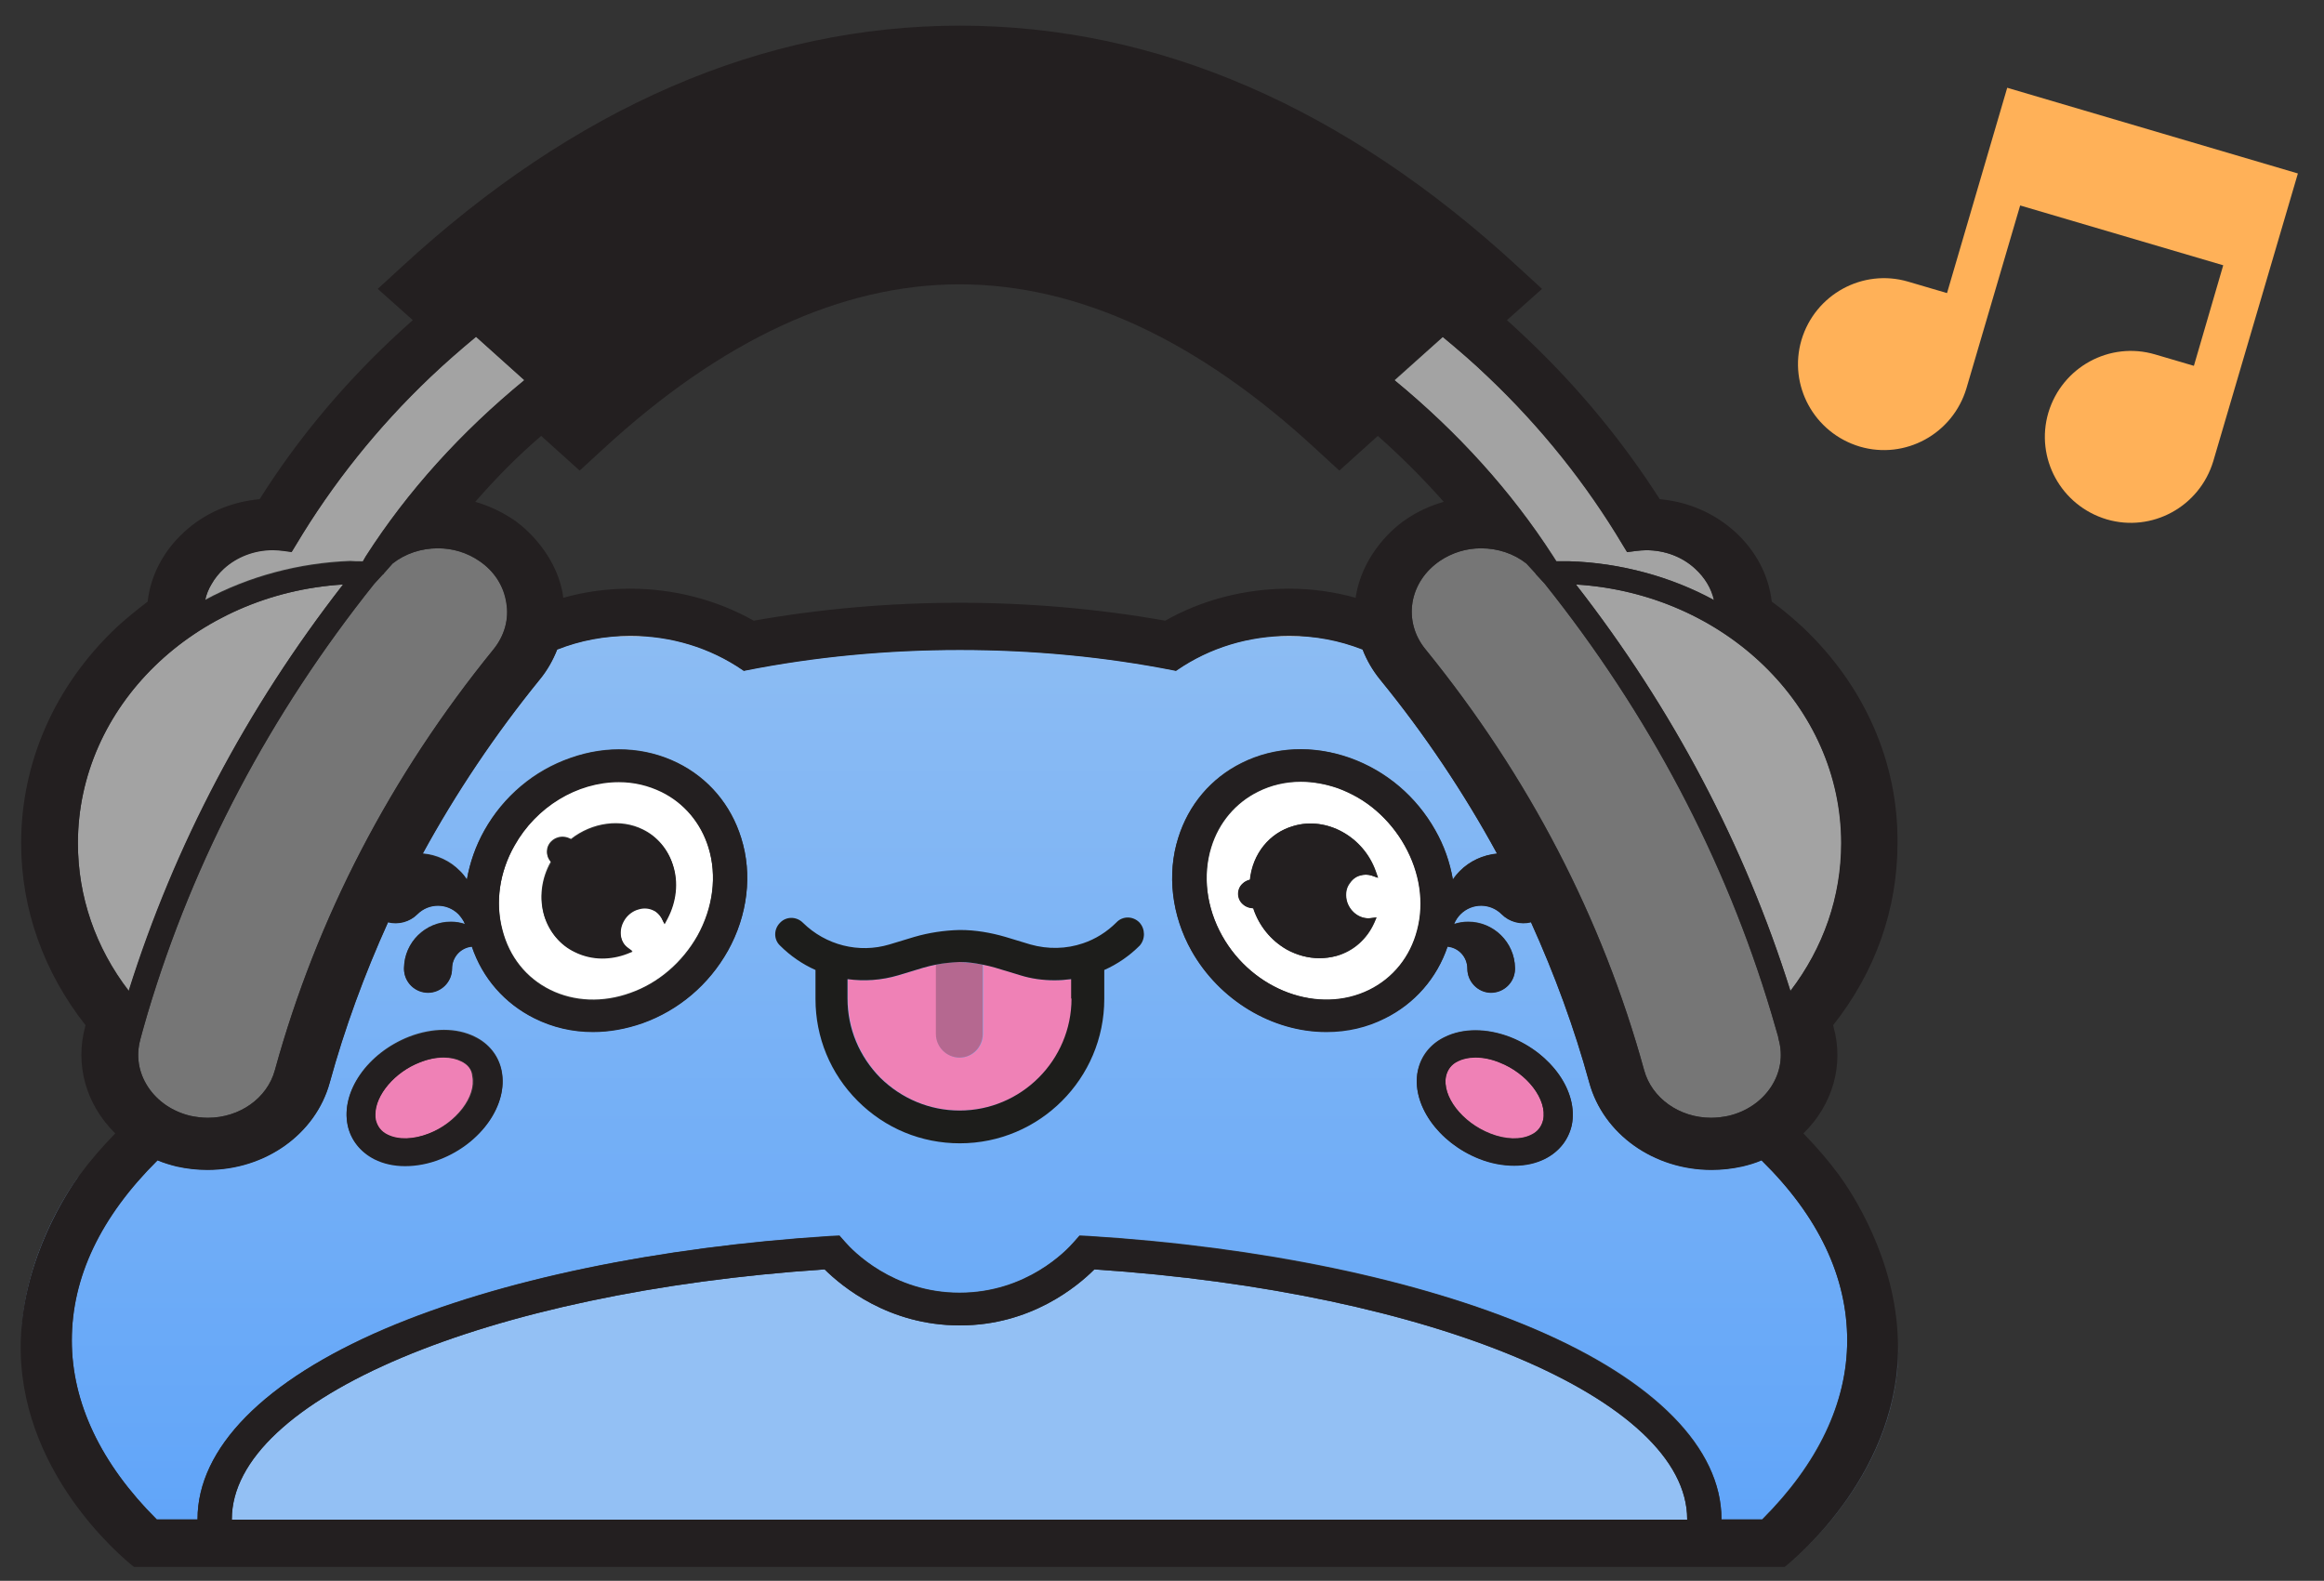 <svg width="61" height="41.5" xmlns="http://www.w3.org/2000/svg" xml:space="preserve" version="1.1">
 <rect width="100%" height="100%" fill="#333333" stroke="none"/>
 <defs>
  <linearGradient y2="1" x2="0.5" y1="0.001" x1="0.5" id="SVGID_1_">
   <stop stop-color="#C3D1E3" offset="0"/>
   <stop stop-color="#8CBCF3" offset="0"/>
   <stop stop-color="#61A5F9" offset="1"/>
  </linearGradient>
 </defs>
 <g>
  <title>Layer 1</title>
  <g id="svg_1">
   <g id="svg_2">
    <path id="svg_3" fill="none" d="m12.475,13.174c0.35,0.1 0.68,0.25 0.99,0.46c0.11,0.08 1.11,0.78 1.31,1.98c0,0.03 0.01,0.05 0.01,0.08c0.57,-0.16 1.16,-0.24 1.75,-0.24c1.15,0 2.28,0.29 3.25,0.84c1.75,-0.31 3.57,-0.47 5.4,-0.47c1.83,0 3.65,0.16 5.4,0.47c0.98,-0.55 2.1,-0.84 3.25,-0.84c0.59,0 1.18,0.08 1.75,0.24c0,-0.02 0.01,-0.05 0.01,-0.08c0.15,-0.92 0.77,-1.63 1.31,-1.98c0.3,-0.2 0.64,-0.36 0.99,-0.46c-0.53,-0.61 -1.11,-1.2 -1.73,-1.73l-1.01,0.91l-0.61,-0.56c-3.11,-2.87 -6.26,-4.33 -9.36,-4.33c-3.11,0 -6.26,1.46 -9.36,4.33l-0.61,0.56l-1.01,-0.91c-0.61,0.53 -1.2,1.11 -1.73,1.73z" class="st0"/>
    <path id="svg_4" fill="#93C0F4" d="m28.725,33.324c-0.45,0.45 -1.67,1.47 -3.52,1.47l-0.02,0c-1.86,0 -3.09,-1.03 -3.54,-1.47c-8.87,0.59 -15.56,3.41 -15.56,6.56l0,0.01l38.2,0l0,-0.01c0,-3.15 -6.69,-5.97 -15.56,-6.56z" class="st1"/>
    <path id="svg_5" fill="#EF81B6" d="m12.105,27.864c-0.12,-0.06 -0.28,-0.1 -0.46,-0.1c-0.2,0 -0.42,0.04 -0.63,0.13c-0.66,0.25 -1.17,0.86 -1.17,1.37c0,0.05 0,0.1 0.01,0.14c0.04,0.17 0.14,0.31 0.31,0.39c0.28,0.14 0.68,0.13 1.08,-0.03l0,0c0.73,-0.29 1.26,-0.98 1.15,-1.51c-0.01,-0.18 -0.12,-0.31 -0.29,-0.39z" class="st2"/>
    <path id="svg_6" fill="#A3A3A3" d="m40.765,14.594l0.09,0.14l0.02,0c0.11,0 0.21,0 0.31,0c0.68,0.02 1.36,0.13 2.01,0.3c0.63,0.17 1.23,0.41 1.8,0.72c-0.07,-0.31 -0.24,-0.59 -0.49,-0.82c-0.34,-0.31 -0.8,-0.49 -1.29,-0.49c-0.09,0 -0.18,0.01 -0.27,0.02l-0.23,0.03l-0.11,-0.18c-0.96,-1.62 -2.15,-3.1 -3.54,-4.42c-0.38,-0.36 -0.78,-0.71 -1.19,-1.05l-1.27,1.14c1.66,1.36 3.06,2.91 4.16,4.61z" class="st3"/>
    <path id="svg_7" fill="#A3A3A3" d="m9.005,15.344c-3.91,0.24 -6.96,3.21 -6.96,6.79c0,1.4 0.46,2.74 1.34,3.88c1.2,-3.82 3.09,-7.41 5.62,-10.67z" class="st3"/>
    <path id="svg_8" fill="#A3A3A3" d="m9.505,14.734l0.02,0c0.02,-0.03 0.04,-0.06 0.05,-0.09c0.01,-0.02 0.02,-0.03 0.03,-0.05c1.09,-1.7 2.5,-3.25 4.16,-4.62l-1.27,-1.14c-0.41,0.34 -0.82,0.69 -1.19,1.05c-1.39,1.32 -2.58,2.81 -3.54,4.42l-0.11,0.18l-0.22,-0.03c-0.09,-0.01 -0.18,-0.02 -0.27,-0.02c-0.49,0 -0.95,0.17 -1.29,0.49c-0.13,0.12 -0.24,0.25 -0.32,0.4c-0.08,0.13 -0.14,0.28 -0.17,0.42c1.15,-0.62 2.47,-0.97 3.81,-1.02c0.1,0.01 0.2,0.01 0.31,0.01z" class="st3"/>
    <path id="svg_9" fill="#767676" d="m12.575,14.724c-0.32,-0.21 -0.69,-0.33 -1.08,-0.33c-0.44,0 -0.86,0.14 -1.19,0.4l-0.23,0.26l-0.01,0.02l-0.01,0l-0.23,0.25c-2.73,3.42 -4.74,7.22 -5.95,11.28c-0.07,0.23 -0.13,0.44 -0.18,0.64c0,0.01 0,0.02 -0.01,0.03l0,0.01c-0.12,0.43 -0.05,0.87 0.2,1.25c0.25,0.38 0.65,0.65 1.12,0.76c0.15,0.03 0.3,0.05 0.45,0.05c0.84,0 1.56,-0.52 1.76,-1.25c1.1,-4 3.04,-7.72 5.74,-11.05c0.29,-0.36 0.41,-0.79 0.34,-1.23c-0.07,-0.44 -0.33,-0.83 -0.72,-1.09z" class="st4"/>
    <path id="svg_10" fill="#FFFFFF" d="m14.445,25.984c0.63,0.31 1.38,0.34 2.1,0.08c0.74,-0.26 1.36,-0.8 1.76,-1.5c0.41,-0.74 0.52,-1.59 0.29,-2.33c-0.2,-0.65 -0.64,-1.16 -1.23,-1.46c-0.35,-0.17 -0.72,-0.26 -1.12,-0.26c-1.09,0 -2.17,0.66 -2.74,1.67c-0.39,0.7 -0.51,1.49 -0.32,2.21c0.18,0.72 0.63,1.28 1.26,1.59zm-0.08,-3.72c0.03,-0.13 0.14,-0.24 0.27,-0.28c0.12,-0.04 0.24,-0.02 0.35,0.04c0.56,-0.44 1.31,-0.54 1.89,-0.25c0.37,0.18 0.65,0.51 0.78,0.92c0.14,0.45 0.09,0.96 -0.14,1.4l-0.08,0.15l-0.08,-0.16c-0.05,-0.09 -0.12,-0.16 -0.21,-0.2c-0.12,-0.06 -0.25,-0.07 -0.39,-0.03c-0.16,0.05 -0.3,0.16 -0.39,0.31c-0.14,0.26 -0.1,0.56 0.11,0.71l0.12,0.09l-0.15,0.06c-0.21,0.08 -0.43,0.12 -0.65,0.12c-0.26,0 -0.51,-0.06 -0.72,-0.17l0,0c-0.38,-0.19 -0.66,-0.52 -0.79,-0.93c-0.14,-0.46 -0.08,-0.98 0.17,-1.42c0,0 0,-0.01 0,-0.01c-0.08,-0.08 -0.12,-0.21 -0.09,-0.35z" class="st5"/>
    <path id="svg_11" fill="#767676" d="m40.315,15.074l0,0l-0.02,-0.03l-0.23,-0.25c-0.33,-0.26 -0.75,-0.4 -1.19,-0.4c-0.39,0 -0.77,0.11 -1.08,0.33c-0.39,0.26 -0.64,0.65 -0.72,1.09c-0.07,0.44 0.05,0.87 0.34,1.23c2.71,3.33 4.64,7.05 5.74,11.05c0.2,0.74 0.93,1.25 1.76,1.25c0.15,0 0.3,-0.02 0.45,-0.05c0.47,-0.11 0.87,-0.38 1.12,-0.76c0.25,-0.38 0.32,-0.82 0.2,-1.25l0,-0.01c0,-0.01 -0.01,-0.02 -0.01,-0.03l0,-0.02c-0.06,-0.2 -0.12,-0.42 -0.18,-0.62c-1.22,-4.06 -3.22,-7.86 -5.95,-11.28l-0.23,-0.25z" class="st4"/>
    <path id="svg_12" fill="#FFFFFF" d="m36.125,21.284c-0.3,-0.26 -0.64,-0.45 -1.01,-0.59c-0.32,-0.11 -0.65,-0.17 -0.97,-0.17c-0.4,0 -0.78,0.09 -1.12,0.26c-0.59,0.29 -1.03,0.81 -1.23,1.46c-0.23,0.74 -0.13,1.59 0.29,2.33c0.8,1.43 2.53,2.07 3.86,1.42c0.63,-0.31 1.08,-0.87 1.26,-1.57c0.19,-0.72 0.07,-1.51 -0.32,-2.21c-0.21,-0.36 -0.46,-0.67 -0.76,-0.93zm-0.76,2.4c0.09,0.27 0.35,0.45 0.61,0.42l0.16,-0.02l-0.06,0.14c-0.19,0.43 -0.55,0.75 -0.99,0.87c-0.15,0.04 -0.3,0.06 -0.45,0.06c-0.29,0 -0.59,-0.08 -0.86,-0.23c-0.41,-0.23 -0.72,-0.61 -0.87,-1.07c0,0 0,-0.01 0,-0.01c-0.1,0 -0.2,-0.04 -0.28,-0.11c-0.08,-0.07 -0.12,-0.17 -0.12,-0.27c0,-0.1 0.04,-0.2 0.12,-0.27c0.05,-0.05 0.12,-0.09 0.19,-0.1c0.07,-0.68 0.51,-1.23 1.14,-1.41c0.87,-0.26 1.84,0.28 2.16,1.19l0.06,0.17l-0.17,-0.06c-0.1,-0.03 -0.2,-0.03 -0.3,0l0,0c-0.12,0.03 -0.22,0.12 -0.29,0.23c-0.09,0.13 -0.1,0.31 -0.05,0.47z" class="st5"/>
    <path id="svg_13" fill="#A3A3A3" d="m41.365,15.344c2.54,3.26 4.43,6.85 5.63,10.67c0.87,-1.14 1.34,-2.48 1.34,-3.88c-0.01,-3.58 -3.06,-6.55 -6.97,-6.79z" class="st3"/>
    <path id="svg_14" fill="#80B3F1" d="m46.855,41.124c0.34,-0.28 3.06,-2.54 2.97,-5.93c0.08,3.39 -2.63,5.65 -2.97,5.93z" class="st6"/>
    <path id="svg_15" fill="url(#SVGID_1_)" d="m45.735,30.614c-0.27,0.06 -0.54,0.09 -0.81,0.09c-1.52,0 -2.84,-0.94 -3.21,-2.29c-0.39,-1.42 -0.91,-2.84 -1.53,-4.21c-0.28,0.07 -0.57,-0.01 -0.77,-0.21c-0.3,-0.3 -0.78,-0.3 -1.08,0c-0.08,0.08 -0.13,0.16 -0.17,0.26c0.12,-0.04 0.25,-0.06 0.37,-0.06c0.67,0 1.22,0.54 1.23,1.21l0,0.04c-0.01,0.34 -0.29,0.61 -0.63,0.61c-0.34,0 -0.62,-0.28 -0.62,-0.63c0,-0.3 -0.22,-0.55 -0.52,-0.58c-0.28,0.83 -0.86,1.49 -1.64,1.88c-0.47,0.23 -0.99,0.35 -1.54,0.36c-1.42,0 -2.81,-0.83 -3.54,-2.13c-0.52,-0.93 -0.65,-2.01 -0.35,-2.96c0.27,-0.87 0.86,-1.57 1.67,-1.97c0.86,-0.43 1.87,-0.47 2.84,-0.13c0.95,0.34 1.74,1.01 2.24,1.9c0.23,0.4 0.38,0.83 0.46,1.29c0.05,-0.08 0.11,-0.15 0.18,-0.22c0.26,-0.26 0.61,-0.42 0.98,-0.46c-0.87,-1.59 -1.9,-3.13 -3.07,-4.57c-0.2,-0.24 -0.35,-0.5 -0.46,-0.79c-0.61,-0.24 -1.25,-0.36 -1.92,-0.36c-1.07,0 -2.09,0.31 -2.95,0.9l-0.03,0.02l-0.04,-0.01c-1.82,-0.36 -3.72,-0.54 -5.63,-0.54c-1.92,0 -3.82,0.18 -5.63,0.54l-0.04,0.01l-0.03,-0.02c-0.86,-0.59 -1.88,-0.9 -2.95,-0.9c-0.66,0 -1.31,0.12 -1.92,0.36c-0.11,0.28 -0.27,0.55 -0.46,0.79c-1.17,1.44 -2.2,2.97 -3.07,4.57c0.37,0.03 0.72,0.19 0.98,0.46c0.07,0.06 0.12,0.14 0.18,0.22c0.08,-0.45 0.23,-0.88 0.46,-1.29c0.5,-0.89 1.3,-1.57 2.26,-1.9c0.96,-0.34 1.96,-0.29 2.81,0.13c0.81,0.4 1.4,1.1 1.67,1.97c0.3,0.95 0.17,2.03 -0.35,2.96c-0.5,0.89 -1.29,1.56 -2.24,1.9c-0.43,0.15 -0.87,0.23 -1.3,0.23c-0.54,0 -1.06,-0.12 -1.54,-0.36c-0.77,-0.38 -1.36,-1.05 -1.64,-1.88c-0.3,0.03 -0.52,0.28 -0.52,0.58c0,0.34 -0.28,0.63 -0.63,0.63c-0.34,0 -0.62,-0.27 -0.63,-0.61l0,-0.04c0.01,-0.67 0.56,-1.21 1.23,-1.21c0.12,0 0.25,0.02 0.37,0.06c-0.04,-0.1 -0.1,-0.19 -0.17,-0.26c-0.3,-0.3 -0.78,-0.3 -1.08,0c-0.2,0.2 -0.5,0.28 -0.77,0.21c-0.62,1.37 -1.14,2.78 -1.53,4.21c-0.37,1.35 -1.69,2.29 -3.21,2.29c-0.27,0 -0.54,-0.03 -0.81,-0.09c-0.17,-0.04 -0.34,-0.09 -0.5,-0.16c-1.5,1.48 -2.25,3.07 -2.25,4.73c0,1.64 0.76,3.24 2.23,4.7l1.07,0l0,-0.01c0,-1.86 1.75,-3.63 4.91,-4.99c3.02,-1.29 7.18,-2.15 11.71,-2.44l0.23,-0.01l0.15,0.17c0.19,0.22 1.25,1.33 3,1.33c1.76,0 2.81,-1.11 3,-1.33l0.15,-0.17l0.23,0.01c4.53,0.28 8.69,1.15 11.71,2.44c3.17,1.35 4.91,3.13 4.91,4.99l0,0.01l1.07,0c1.46,-1.46 2.23,-3.07 2.23,-4.7c0,-1.66 -0.76,-3.26 -2.25,-4.73c-0.16,0.07 -0.33,0.12 -0.5,0.16zm-34.18,-0.2c-0.3,0.12 -0.62,0.18 -0.92,0.18c-0.3,0 -0.57,-0.06 -0.81,-0.18c-0.37,-0.19 -0.62,-0.5 -0.7,-0.89c-0.18,-0.87 0.52,-1.88 1.61,-2.31c0.62,-0.24 1.25,-0.24 1.73,0c0.37,0.18 0.62,0.5 0.7,0.88c0.18,0.89 -0.53,1.9 -1.61,2.32zm29.7,-0.88c-0.08,0.38 -0.33,0.7 -0.7,0.88c-0.24,0.12 -0.51,0.18 -0.81,0.18c-0.3,0 -0.62,-0.06 -0.92,-0.18c-1.08,-0.42 -1.79,-1.44 -1.61,-2.31c0.08,-0.39 0.33,-0.7 0.7,-0.88c0.48,-0.24 1.11,-0.24 1.73,0c1.08,0.43 1.79,1.44 1.61,2.31z" class="st7"/>
    <path id="svg_16" fill="#EF81B6" d="m39.355,27.884c-0.21,-0.08 -0.43,-0.13 -0.63,-0.13c-0.17,0 -0.33,0.03 -0.46,0.1c-0.17,0.08 -0.27,0.22 -0.31,0.39c-0.11,0.53 0.42,1.22 1.16,1.51c0.4,0.16 0.81,0.17 1.08,0.03c0.17,-0.08 0.27,-0.22 0.31,-0.39c0.11,-0.53 -0.42,-1.22 -1.15,-1.51z" class="st2"/>
    <path id="svg_17" fill="#80B3F1" d="m0.555,35.194c0.06,-2.18 1.24,-3.94 1.54,-4.35c-0.31,0.41 -1.49,2.17 -1.54,4.35z" class="st6"/>
    <path id="svg_18" fill="#FFB158" d="m52.685,2.304l-1.58,5.39l-1.02,-0.3c-1.19,-0.35 -2.44,0.33 -2.8,1.53l0,0c-0.35,1.19 0.33,2.44 1.53,2.8c1.19,0.35 2.44,-0.33 2.8,-1.53l1.41,-4.8l5.33,1.57l-0.77,2.64l-1.02,-0.3c-1.19,-0.35 -2.44,0.33 -2.8,1.53l0,0c-0.35,1.19 0.33,2.44 1.53,2.8c1.19,0.35 2.44,-0.33 2.8,-1.53l2.22,-7.55l-7.63,-2.25z" class="st8"/>
    <path id="svg_19" fill="#231F20" d="m47.315,16.464c-0.26,-0.24 -0.53,-0.47 -0.81,-0.67c-0.08,-0.69 -0.41,-1.32 -0.95,-1.82c-0.55,-0.5 -1.23,-0.8 -1.99,-0.87c-0.96,-1.5 -2.11,-2.9 -3.43,-4.16c-0.2,-0.19 -0.39,-0.37 -0.58,-0.54l0.92,-0.82l-0.61,-0.56c-4.56,-4.21 -9.5,-6.35 -14.67,-6.35c-5.17,0 -10.11,2.14 -14.67,6.35l-0.61,0.56l0.92,0.82c-0.19,0.17 -0.39,0.35 -0.59,0.54c-1.32,1.25 -2.48,2.65 -3.43,4.16c-0.76,0.07 -1.45,0.37 -1.99,0.87c-0.54,0.5 -0.87,1.13 -0.95,1.82c-0.29,0.22 -0.57,0.45 -0.81,0.67c-1.62,1.53 -2.51,3.54 -2.51,5.67c0,1.73 0.59,3.38 1.69,4.78c0,0.01 -0.01,0.02 -0.01,0.03l0,0.01c-0.27,1 0.02,2.04 0.79,2.8c-0.35,0.36 -0.67,0.73 -0.94,1.1c-0.3,0.41 -1.48,2.17 -1.54,4.35c-0.09,3.39 2.63,5.66 2.97,5.93l43.33,0c0.34,-0.28 3.06,-2.54 2.97,-5.93c-0.05,-2.18 -1.24,-3.94 -1.54,-4.35c-0.27,-0.37 -0.59,-0.74 -0.94,-1.1c0.77,-0.75 1.07,-1.8 0.79,-2.8l0,-0.01c0,-0.01 -0.01,-0.02 -0.01,-0.03c1.11,-1.4 1.69,-3.05 1.69,-4.78c0.02,-2.13 -0.87,-4.14 -2.49,-5.67zm-9.45,-7.62c0.41,0.34 0.82,0.69 1.19,1.05c1.39,1.32 2.58,2.81 3.54,4.42l0.11,0.18l0.23,-0.03c0.09,-0.01 0.18,-0.02 0.27,-0.02c0.49,0 0.95,0.17 1.29,0.49c0.25,0.23 0.42,0.51 0.49,0.82c-0.57,-0.31 -1.18,-0.55 -1.8,-0.72c-0.65,-0.18 -1.32,-0.28 -2.01,-0.3c-0.1,0 -0.2,0 -0.31,0l-0.02,0l-0.09,-0.14c-1.09,-1.7 -2.5,-3.25 -4.16,-4.62l1.27,-1.13zm8.63,17.76c0.06,0.21 0.12,0.42 0.18,0.62l0,0.02c0,0.01 0,0.02 0.01,0.03l0,0.01c0.12,0.43 0.05,0.87 -0.2,1.25c-0.25,0.38 -0.65,0.65 -1.12,0.76c-0.15,0.03 -0.3,0.05 -0.45,0.05c-0.84,0 -1.56,-0.52 -1.76,-1.25c-1.1,-4 -3.04,-7.72 -5.74,-11.05c-0.29,-0.35 -0.41,-0.79 -0.34,-1.23c0.07,-0.44 0.33,-0.82 0.72,-1.09c0.32,-0.21 0.69,-0.33 1.08,-0.33c0.44,0 0.86,0.14 1.19,0.4l0.23,0.25l0.02,0.03l0,0l0.23,0.25c2.73,3.42 4.74,7.22 5.95,11.28zm-31.28,-14.25l0.61,-0.56c3.11,-2.87 6.26,-4.33 9.36,-4.33c3.11,0 6.26,1.46 9.36,4.33l0.61,0.56l1.01,-0.91c0.61,0.54 1.19,1.12 1.73,1.73c-0.35,0.1 -0.68,0.25 -0.99,0.46c-0.53,0.36 -1.15,1.07 -1.31,1.98c-0.01,0.03 -0.01,0.06 -0.01,0.08c-0.57,-0.16 -1.16,-0.24 -1.75,-0.24c-1.15,0 -2.28,0.29 -3.25,0.84c-1.75,-0.31 -3.57,-0.47 -5.4,-0.47c-1.83,0 -3.65,0.16 -5.4,0.47c-0.98,-0.55 -2.1,-0.84 -3.25,-0.84c-0.6,0 -1.19,0.08 -1.75,0.24c0,-0.02 -0.01,-0.05 -0.01,-0.08c-0.2,-1.2 -1.19,-1.91 -1.31,-1.98c-0.3,-0.2 -0.64,-0.36 -0.99,-0.46c0.53,-0.61 1.11,-1.2 1.73,-1.73l1.01,0.91zm-2.26,4.69c-2.71,3.33 -4.64,7.05 -5.74,11.05c-0.2,0.74 -0.93,1.25 -1.76,1.25c-0.15,0 -0.3,-0.02 -0.45,-0.05c-0.47,-0.11 -0.87,-0.38 -1.12,-0.76c-0.25,-0.38 -0.32,-0.82 -0.2,-1.25l0,-0.01c0,-0.01 0.01,-0.02 0.01,-0.03c0.05,-0.2 0.12,-0.41 0.18,-0.64c1.21,-4.06 3.22,-7.86 5.95,-11.28l0.23,-0.25l0.01,0l0.01,-0.02l0.23,-0.26c0.33,-0.26 0.75,-0.4 1.19,-0.4c0.39,0 0.77,0.11 1.08,0.33c0.39,0.26 0.64,0.65 0.71,1.09c0.08,0.43 -0.04,0.87 -0.33,1.23zm-7.4,-1.71c0.08,-0.14 0.19,-0.28 0.32,-0.4c0.34,-0.31 0.8,-0.49 1.29,-0.49c0.09,0 0.18,0.01 0.27,0.02l0.22,0.03l0.11,-0.18c0.96,-1.61 2.15,-3.1 3.54,-4.42c0.38,-0.36 0.78,-0.71 1.19,-1.05l1.27,1.14c-1.67,1.36 -3.07,2.92 -4.16,4.62c-0.01,0.02 -0.02,0.03 -0.03,0.05c-0.02,0.03 -0.04,0.06 -0.05,0.09l-0.02,0c-0.11,0 -0.21,0 -0.31,0c-1.34,0.05 -2.66,0.4 -3.81,1.02c0.03,-0.15 0.09,-0.3 0.17,-0.43zm-3.51,6.8c0,-3.58 3.06,-6.55 6.96,-6.79c-2.54,3.26 -4.43,6.85 -5.63,10.67c-0.87,-1.14 -1.33,-2.48 -1.33,-3.88zm42.24,17.76l-38.2,0l0,-0.01c0,-3.15 6.69,-5.97 15.56,-6.56c0.45,0.45 1.68,1.47 3.54,1.47l0.02,0c1.85,0 3.08,-1.03 3.52,-1.47c8.87,0.59 15.56,3.41 15.56,6.56l0,0.01zm4.2,-4.7c0,1.64 -0.76,3.24 -2.23,4.7l-1.07,0l0,-0.01c0,-1.86 -1.75,-3.63 -4.91,-4.99c-3.02,-1.29 -7.18,-2.15 -11.71,-2.44l-0.23,-0.01l-0.15,0.17c-0.19,0.22 -1.24,1.33 -3,1.33c-1.75,0 -2.81,-1.11 -3,-1.33l-0.15,-0.17l-0.23,0.01c-4.53,0.28 -8.69,1.15 -11.71,2.44c-3.17,1.35 -4.91,3.13 -4.91,4.99l0,0.01l-1.07,0c-1.46,-1.46 -2.23,-3.07 -2.23,-4.7c0,-1.66 0.76,-3.25 2.25,-4.73c0.17,0.07 0.34,0.12 0.5,0.16c0.27,0.06 0.54,0.09 0.81,0.09c1.52,0 2.84,-0.94 3.21,-2.29c0.39,-1.42 0.91,-2.84 1.53,-4.21c0.27,0.07 0.57,-0.01 0.77,-0.21c0.3,-0.3 0.78,-0.3 1.08,0c0.07,0.08 0.13,0.16 0.17,0.26c-0.12,-0.04 -0.24,-0.06 -0.37,-0.06c-0.67,0 -1.22,0.54 -1.23,1.21l0,0.04c0.01,0.34 0.29,0.61 0.63,0.61c0.34,0 0.63,-0.28 0.63,-0.63c0,-0.3 0.22,-0.55 0.52,-0.58c0.28,0.83 0.86,1.49 1.64,1.88c0.48,0.24 1,0.36 1.54,0.36c0.43,0 0.87,-0.08 1.3,-0.23c0.95,-0.34 1.74,-1.01 2.24,-1.9c0.52,-0.93 0.65,-2.01 0.35,-2.96c-0.27,-0.87 -0.86,-1.57 -1.67,-1.97c-0.85,-0.42 -1.85,-0.47 -2.81,-0.13c-0.96,0.34 -1.76,1.01 -2.26,1.9c-0.23,0.41 -0.38,0.84 -0.46,1.29c-0.05,-0.08 -0.11,-0.15 -0.18,-0.22c-0.26,-0.26 -0.61,-0.42 -0.98,-0.46c0.87,-1.59 1.9,-3.13 3.07,-4.57c0.2,-0.24 0.35,-0.51 0.46,-0.79c0.61,-0.24 1.25,-0.36 1.92,-0.36c1.07,0 2.09,0.31 2.95,0.9l0.03,0.02l0.04,-0.01c1.82,-0.36 3.71,-0.54 5.63,-0.54c1.92,0 3.81,0.18 5.63,0.54l0.04,0.01l0.03,-0.02c0.86,-0.59 1.88,-0.9 2.95,-0.9c0.67,0 1.31,0.12 1.92,0.36c0.11,0.28 0.26,0.54 0.46,0.79c1.17,1.43 2.2,2.97 3.07,4.57c-0.37,0.03 -0.72,0.19 -0.98,0.46c-0.06,0.06 -0.12,0.14 -0.18,0.22c-0.08,-0.45 -0.23,-0.88 -0.46,-1.29c-0.5,-0.89 -1.29,-1.56 -2.24,-1.9c-0.96,-0.35 -1.97,-0.3 -2.84,0.13c-0.81,0.4 -1.4,1.1 -1.67,1.97c-0.3,0.95 -0.17,2.04 0.35,2.96c0.73,1.29 2.11,2.13 3.54,2.13c0.55,0 1.07,-0.12 1.54,-0.36c0.77,-0.38 1.36,-1.05 1.64,-1.88c0.3,0.03 0.52,0.28 0.52,0.58c0,0.34 0.28,0.63 0.62,0.63c0.34,0 0.62,-0.27 0.63,-0.61l0,-0.04c-0.01,-0.67 -0.56,-1.21 -1.23,-1.21c-0.12,0 -0.25,0.02 -0.37,0.06c0.04,-0.1 0.1,-0.19 0.17,-0.26c0.3,-0.3 0.78,-0.3 1.08,0c0.2,0.2 0.5,0.28 0.77,0.21c0.62,1.37 1.14,2.78 1.53,4.21c0.37,1.35 1.69,2.29 3.21,2.29c0.27,0 0.54,-0.03 0.81,-0.09c0.17,-0.04 0.34,-0.09 0.5,-0.16c1.5,1.47 2.25,3.06 2.25,4.73zm-34.98,-12.99c0.57,-1.02 1.64,-1.67 2.74,-1.67c0.4,0 0.77,0.09 1.12,0.26c0.59,0.29 1.03,0.81 1.23,1.46c0.23,0.74 0.13,1.59 -0.29,2.33c-0.39,0.7 -1.02,1.23 -1.76,1.5c-0.72,0.26 -1.47,0.23 -2.1,-0.08c-0.63,-0.31 -1.08,-0.87 -1.26,-1.57c-0.19,-0.74 -0.08,-1.53 0.32,-2.23zm23.69,2.21c-0.18,0.7 -0.63,1.26 -1.26,1.57c-1.32,0.65 -3.05,0.02 -3.86,-1.42c-0.41,-0.74 -0.52,-1.59 -0.29,-2.33c0.2,-0.65 0.64,-1.16 1.23,-1.46c0.34,-0.17 0.72,-0.26 1.12,-0.26c0.32,0 0.65,0.06 0.97,0.17c0.37,0.13 0.71,0.33 1.01,0.59c0.3,0.26 0.56,0.57 0.75,0.92c0.4,0.71 0.52,1.5 0.33,2.22zm9.8,1.6c-1.2,-3.82 -3.09,-7.41 -5.63,-10.67c3.91,0.24 6.96,3.21 6.96,6.79c0,1.4 -0.46,2.74 -1.33,3.88z" class="st9"/>
    <path id="svg_20" fill="#231F20" d="m39.645,27.234c-0.62,-0.24 -1.25,-0.24 -1.73,0c-0.37,0.18 -0.61,0.5 -0.7,0.88c-0.18,0.87 0.53,1.88 1.61,2.31c0.3,0.12 0.62,0.18 0.92,0.18c0.3,0 0.57,-0.06 0.81,-0.18c0.37,-0.19 0.61,-0.5 0.7,-0.88c0.18,-0.88 -0.53,-1.89 -1.61,-2.31zm0.86,2.17c-0.04,0.17 -0.14,0.31 -0.31,0.39c-0.28,0.14 -0.68,0.13 -1.08,-0.03c-0.74,-0.29 -1.27,-0.98 -1.16,-1.51c0.04,-0.17 0.14,-0.31 0.31,-0.39c0.12,-0.06 0.28,-0.1 0.46,-0.1c0.2,0 0.42,0.04 0.63,0.13c0.73,0.28 1.26,0.97 1.15,1.51z" class="st9"/>
    <path id="svg_21" fill="#231F20" d="m12.465,27.234c-0.48,-0.24 -1.11,-0.24 -1.73,0c-1.09,0.42 -1.79,1.44 -1.61,2.31c0.08,0.38 0.33,0.7 0.7,0.89c0.24,0.12 0.51,0.18 0.81,0.18c0.3,0 0.62,-0.06 0.92,-0.18c1.08,-0.42 1.79,-1.44 1.61,-2.31c-0.08,-0.4 -0.33,-0.71 -0.7,-0.89zm-1.2,2.52l0,0c-0.41,0.16 -0.81,0.17 -1.09,0.03c-0.17,-0.08 -0.27,-0.22 -0.31,-0.39c-0.01,-0.04 -0.01,-0.09 -0.01,-0.14c0,-0.51 0.51,-1.11 1.17,-1.37c0.21,-0.08 0.43,-0.13 0.63,-0.13c0.17,0 0.33,0.03 0.46,0.1c0.17,0.08 0.27,0.22 0.31,0.39c0.1,0.54 -0.42,1.23 -1.16,1.51z" class="st9"/>
    <path id="svg_22" fill="#231F20" d="m14.295,24.064c0.13,0.41 0.41,0.75 0.79,0.93l0,0c0.22,0.11 0.47,0.17 0.72,0.17c0.22,0 0.44,-0.04 0.65,-0.12l0.15,-0.06l-0.12,-0.09c-0.21,-0.16 -0.25,-0.46 -0.11,-0.71c0.08,-0.15 0.23,-0.27 0.39,-0.31c0.13,-0.04 0.27,-0.03 0.39,0.03c0.09,0.04 0.16,0.12 0.21,0.2l0.08,0.16l0.08,-0.15c0.23,-0.44 0.29,-0.95 0.14,-1.4c-0.13,-0.41 -0.41,-0.73 -0.78,-0.92c-0.59,-0.29 -1.33,-0.19 -1.89,0.25c-0.1,-0.06 -0.23,-0.08 -0.35,-0.04c-0.13,0.04 -0.24,0.15 -0.27,0.28c-0.03,0.13 0.01,0.26 0.1,0.36c0,0 0,0.01 0,0.01c-0.26,0.43 -0.32,0.95 -0.18,1.41z" class="st9"/>
    <path id="svg_23" fill="#231F20" d="m35.695,22.984l0,0c0.1,-0.03 0.2,-0.03 0.3,0l0.17,0.06l-0.06,-0.17c-0.32,-0.91 -1.29,-1.45 -2.16,-1.19c-0.63,0.18 -1.07,0.73 -1.14,1.41c-0.07,0.02 -0.14,0.05 -0.19,0.1c-0.08,0.07 -0.12,0.17 -0.12,0.27c0,0.1 0.04,0.2 0.12,0.27c0.07,0.07 0.18,0.11 0.28,0.11c0,0 0,0.01 0,0.01c0.15,0.45 0.46,0.83 0.87,1.07c0.27,0.15 0.57,0.23 0.86,0.23c0.15,0 0.31,-0.02 0.45,-0.06c0.44,-0.13 0.8,-0.45 0.99,-0.87l0.06,-0.14l-0.16,0.02c-0.26,0.03 -0.52,-0.15 -0.61,-0.42c-0.05,-0.16 -0.04,-0.33 0.04,-0.47c0.07,-0.12 0.18,-0.2 0.3,-0.23z" class="st9"/>
   </g>
  </g>
  <g id="svg_24">
   <path id="svg_25" fill="#EF81B6" d="m26.795,25.604l-0.66,-0.2c-0.11,-0.03 -0.22,-0.06 -0.33,-0.08l0,1.82c0,0.17 -0.07,0.32 -0.18,0.44c-0.11,0.11 -0.27,0.18 -0.43,0.18c-0.34,0 -0.62,-0.28 -0.62,-0.62l0,-1.82c-0.11,0.02 -0.22,0.05 -0.33,0.08l-0.66,0.2c-0.44,0.13 -0.89,0.16 -1.33,0.1l0,0.51c0,0.78 0.31,1.52 0.86,2.08c0.56,0.55 1.29,0.86 2.08,0.86c1.62,0 2.94,-1.32 2.94,-2.94l0,-0.51c-0.14,0.02 -0.29,0.03 -0.44,0.03c-0.31,0 -0.61,-0.04 -0.9,-0.13z" class="st2"/>
   <path id="svg_26" fill="#B56890" d="m25.185,27.764c0.17,0 0.32,-0.07 0.43,-0.18c0.11,-0.11 0.18,-0.27 0.18,-0.44l0,-1.82c-0.2,-0.04 -0.41,-0.06 -0.61,-0.07c-0.21,0 -0.41,0.03 -0.62,0.07l0,1.82c0,0.34 0.28,0.62 0.62,0.62z" class="st10"/>
   <path id="svg_27" fill="#1D1D1B" d="m29.905,24.214c-0.17,-0.17 -0.44,-0.17 -0.6,0c-0.25,0.25 -0.55,0.44 -0.88,0.55c0,0 0,0 0,0c-0.44,0.15 -0.92,0.16 -1.38,0.03l-0.66,-0.2c-0.38,-0.11 -0.78,-0.18 -1.18,-0.18l-0.01,0l-0.01,0c-0.4,0.01 -0.8,0.07 -1.18,0.18l-0.66,0.2c-0.8,0.24 -1.67,0.02 -2.27,-0.57c-0.17,-0.17 -0.44,-0.17 -0.6,0c-0.17,0.17 -0.17,0.44 0,0.6c0.27,0.27 0.59,0.49 0.93,0.64l0,0.76c0,1.01 0.39,1.96 1.11,2.68c0.72,0.72 1.67,1.11 2.68,1.11c2.09,0 3.79,-1.7 3.79,-3.79l0,-0.76c0.34,-0.15 0.66,-0.37 0.93,-0.64c0.15,-0.17 0.15,-0.44 -0.01,-0.61zm-1.78,2c0,1.62 -1.32,2.94 -2.94,2.94c-0.78,0 -1.52,-0.31 -2.08,-0.86c-0.55,-0.56 -0.86,-1.29 -0.86,-2.08l0,-0.51c0.44,0.06 0.89,0.03 1.33,-0.1l0.66,-0.2c0.11,-0.03 0.22,-0.06 0.33,-0.08c0.2,-0.04 0.41,-0.06 0.62,-0.07c0.21,0 0.41,0.03 0.61,0.07c0.11,0.02 0.22,0.05 0.33,0.08l0.66,0.2c0.29,0.09 0.59,0.13 0.89,0.13c0.15,0 0.29,-0.01 0.44,-0.03l0,0.51l0.01,0z" class="st11"/>
  </g>
 </g>
</svg>
